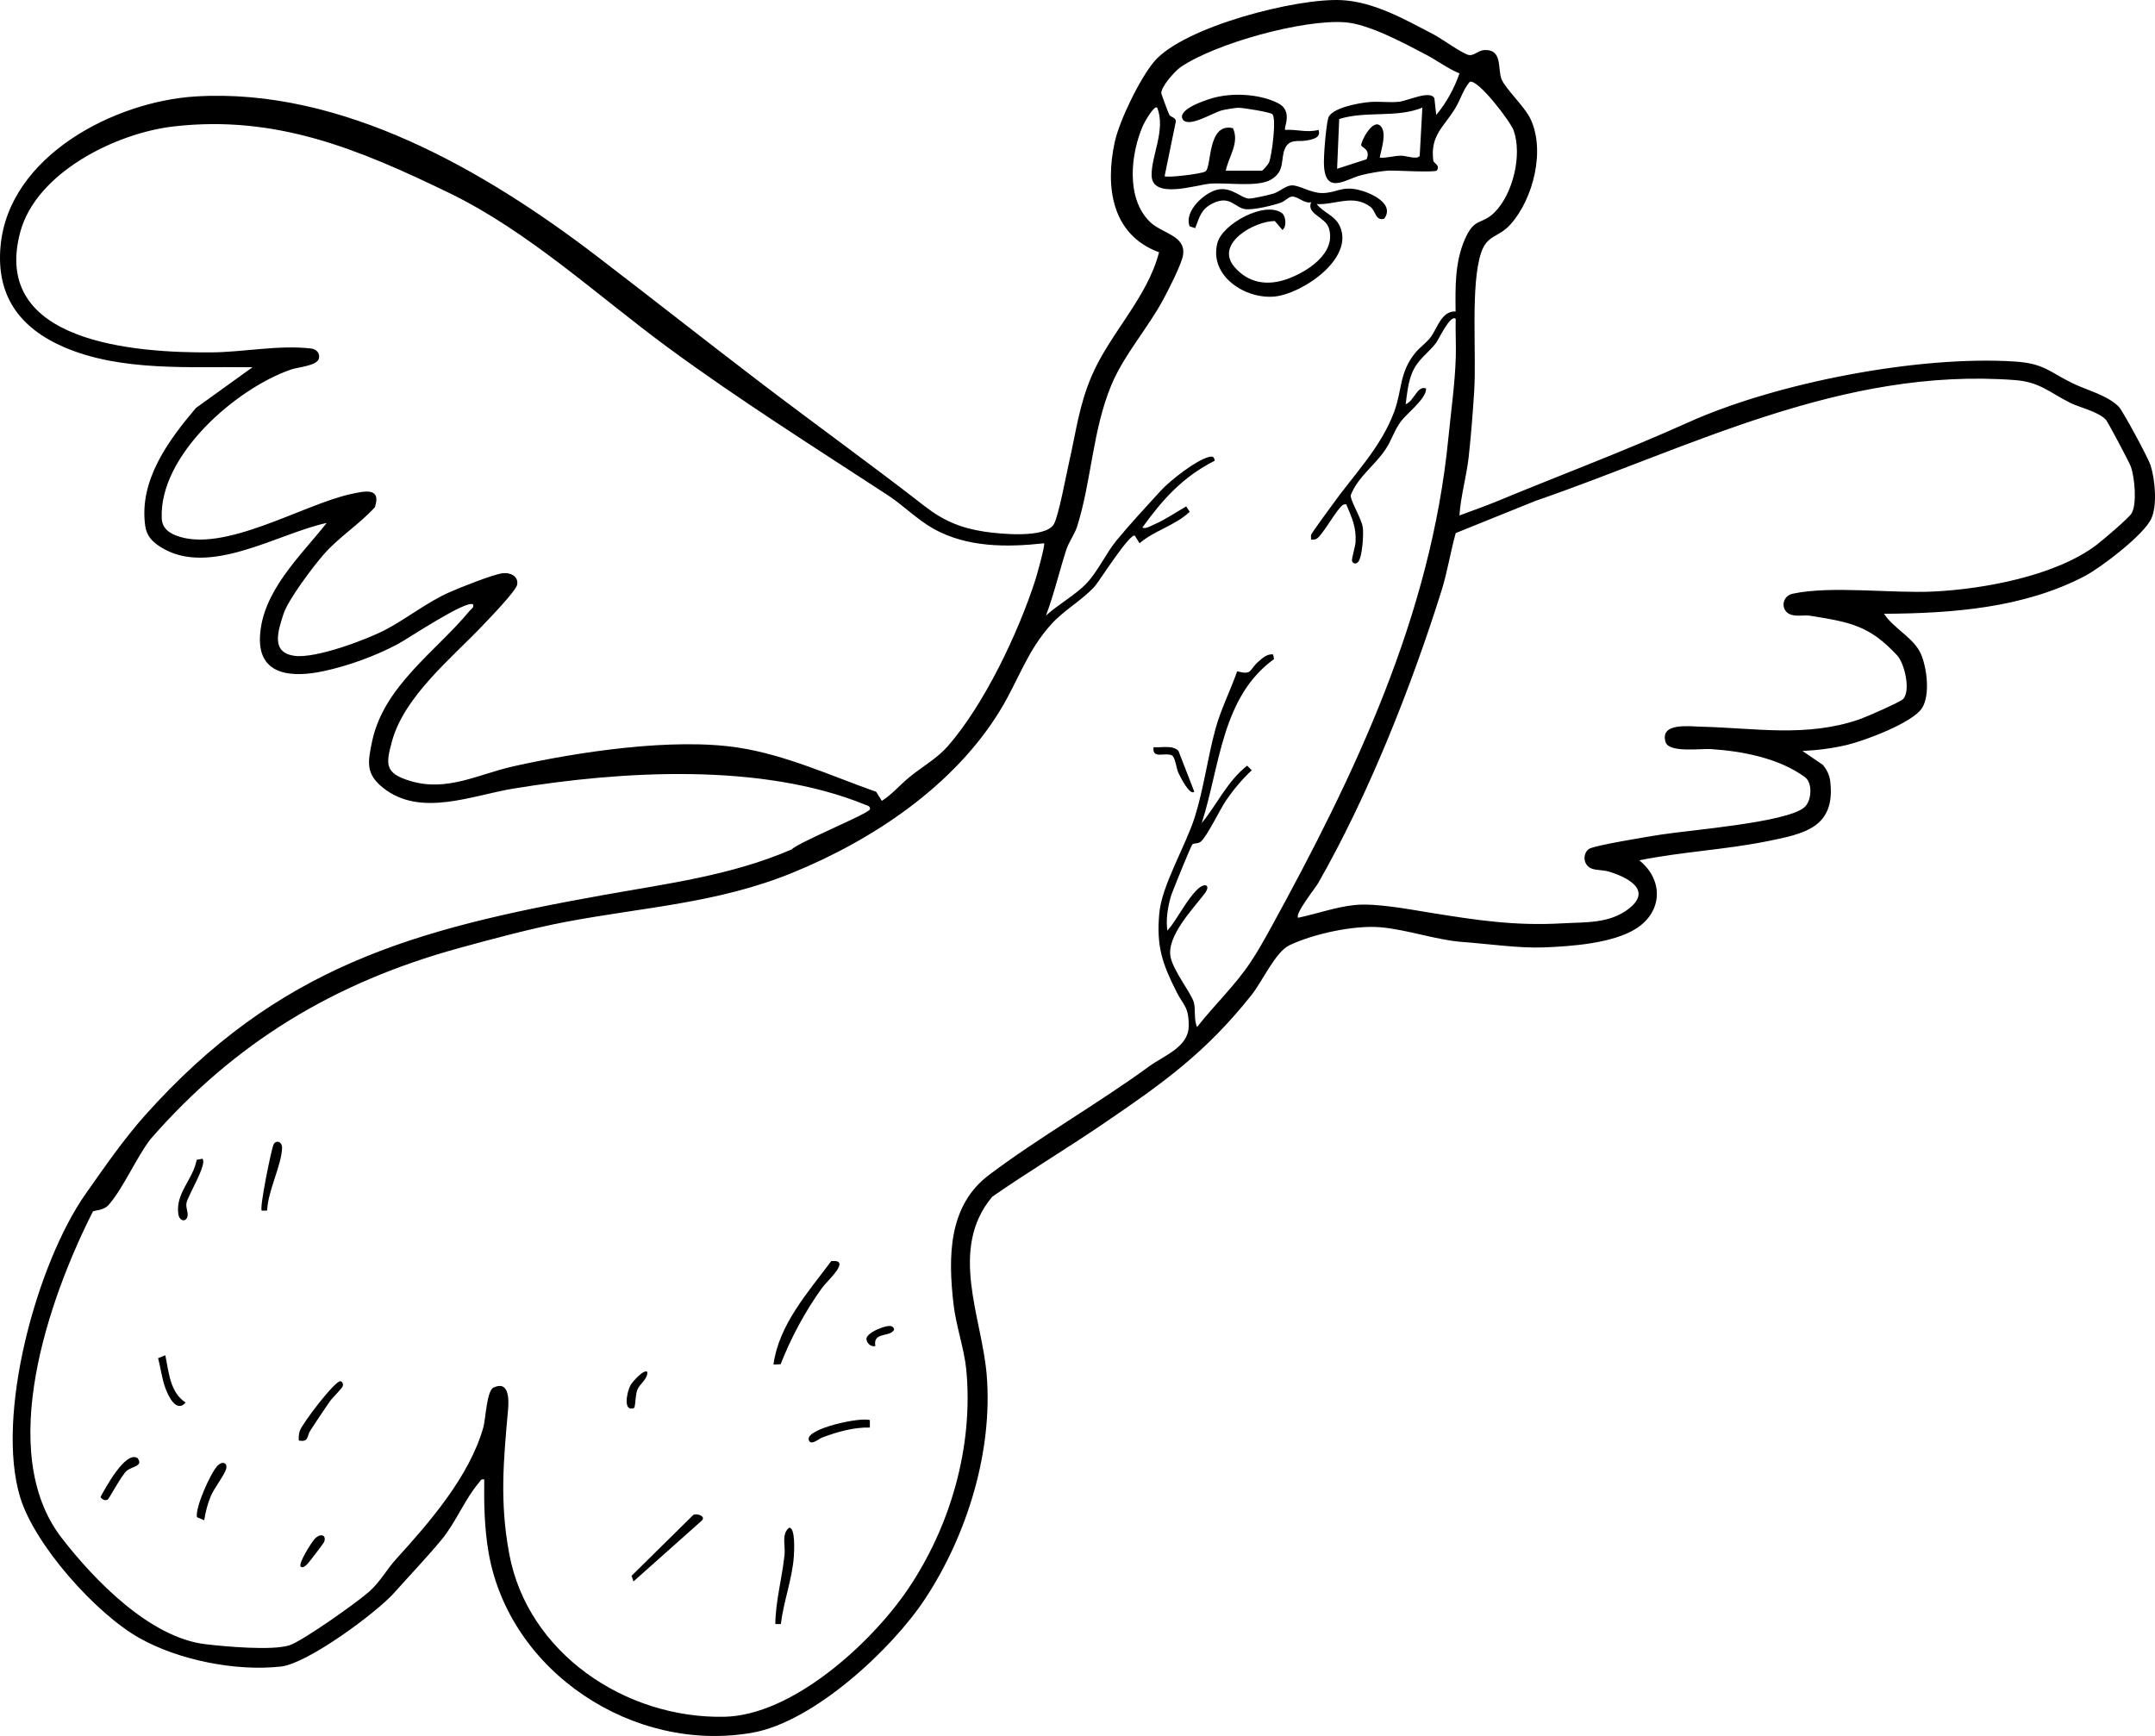 <?xml version="1.0" encoding="UTF-8"?>
<svg id="Calque_2" data-name="Calque 2" xmlns="http://www.w3.org/2000/svg" viewBox="0 0 1161.58 935.74">
  <g id="Illu_Vectorisée_BLACK_" data-name="Illu Vectorisée (BLACK)">
    <g id="Bite">
      <path d="M786.67,277.85c6.87-2.58,13.87-5,20.66-7.81,34.27-14.21,68.8-27.08,102.58-42.32,47.46-21.42,124.28-36.21,176.11-32.84,15.85,1.03,18.68,5.64,31.22,11.75,7.86,3.82,18.62,6.35,24.84,12.64,2.17,2.19,15.92,27.77,17.07,31.4,2.45,7.71,3.78,21.53.45,28.88-3.95,8.71-27.1,26.4-35.94,31.02-32.98,17.23-71.45,20.05-108.14,20.28,5.25,7.99,16.05,12.96,19.86,21.6,3.28,7.44,5.13,22.33.58,29.3-5.12,7.86-30.73,17.49-40.22,19.74-7.86,1.87-16.1,2.95-24.19,3.3l10.98,7.49c2.23,2.73,3.6,5.45,4.01,8.98,2.88,24.83-14.04,28.17-33.79,32.16-22.81,4.62-46.32,5.7-69.14,10.32,13.11,10.53,12.65,27.64-1.68,36.78-12.58,8.02-34.94,9.58-49.79,10.17-13.37.52-30.11-1.94-44-2.95s-29.57-6.66-44.05-7.91c-14.2-1.23-36.13,3.53-49.04,9.68-7.55,3.6-14.53,19.34-20.32,26.65-24.76,31.24-47.6,47.5-80.2,69.69-19.69,13.4-40.14,25.65-59.7,39.23-23.68,28.26-5.54,65-2.99,95.97,3.4,41.37-10.6,86.45-33.15,120.71-18.03,27.39-60,66.21-92.74,72.15-64.07,11.61-131.53-32.51-142.63-97.23-2.21-12.91-2.49-26.1-2.3-39.17-1.86-.44-1.94.63-2.83,1.66-7.54,8.75-12.57,21.59-20.18,30.78s-17.43,19.54-25.44,28.52c-9.88,11.08-46.83,38.27-61.08,39.85-24.36,2.7-55.04-3.38-76.36-15.36-23.47-13.19-56.31-50.01-64.21-75.69-13.6-44.2,8.92-126.44,35.41-163.99,9.94-14.09,20.42-29.29,31.86-42.09,71.51-80.01,143.95-100.3,247.02-118.73,34.49-6.17,69.04-10.56,101.38-24.54,4.42-4.2,41.75-19.36,42.3-21.67.41-1.73-1.38-2-2.51-2.47-55.93-22.82-131.06-18.28-189.57-8.72-22.25,3.64-50.12,15.65-70.22-.31-9.56-7.59-8.38-13.79-6.05-24.99,6.22-29.98,34.71-48.8,52.5-70.41.93-1.13,2.43-1.61,1.99-3.49-3.2-2.98-35.29,18.46-40.3,21.15-12.09,6.5-26.78,11.85-40.22,14.74-16.17,3.49-35.31,2.95-34.39-18.4,1.05-24.54,21.89-43.62,35.96-61.46-26.38,5.65-63.33,29.48-89.46,13-4.56-2.88-7.62-5.97-8.38-11.6-3.32-24.49,12.54-45.86,27.37-63.39l30.5-21.95c-33-.45-70.67,2.55-101.6-10.83C10.57,176.76-2.16,159.42.3,132.59,4.75,84.09,61.63,54.64,105.56,51.98c78.79-4.76,155.88,40.05,215.93,85.95,29.67,22.68,58.88,45.78,88.52,68.37,29.34,22.37,59.33,43.94,88.37,66.52,10.08,7.84,19.49,11.84,32.22,13.75,8.2,1.23,32.84,3.78,37.43-4,2.59-4.4,6.72-26.89,8.28-33.69,3.73-16.26,5.28-30.14,12-45.96,9.86-23.19,30.04-42.21,36.44-66.94-25.65-9.4-29.1-35.41-23.89-59.41,2.54-11.71,13.85-34.79,21.4-43.56C638.34,14.34,699.02-1.18,723.19.07c17.48.91,34.14,10.45,49.5,18.46,4.28,2.23,15.51,10.37,18.96,11.1,2.88.6,5.13-2.5,8.52-2.65,9.94-.45,6.93,10.2,9.22,15.81,1.97,4.83,12.13,14.49,15.27,20.7,8.59,16.97,1.88,43.75-10.51,57.5-6.45,7.16-12.48,5.42-15.78,15.2-5.81,17.2-2.49,53.91-3.73,74.22-.68,11.11-1.77,25-3,35.97-1.19,10.55-4.26,20.87-4.98,31.49ZM660.74,91.99h19.49c.41,0,3.33-3.37,3.73-4.26,1.57-3.46,4.26-24.39,1.79-26.24-1.48-1.11-15.84-3.45-18.35-3.4-1.69.03-6.91.92-8.71,1.37-4.89,1.21-17.47,9.36-21.02,5.14-3.64-5.43,11.39-10.36,15.55-11.61,10.6-3.17,25.44-2.46,35.51,2.53,8.57,4.25,2.98,13.47,3.99,14.49,6.18-.4,11.92,1.67,17.98,0,1.51,4.27-3.12,5.15-6.73,5.76-4.19.7-8.81-1-11.22,4.02-2.72,5.68.25,12.39-7.68,17.04-7.19,4.22-23.83,1.45-32.81,2.17-7.44.59-31.29,8.75-31.52-4.48-.18-10.64,7.73-24.58,3.01-36.5-1.7-1.55-7.11,8.36-7.72,9.76-6.65,15.36-9.15,39.07,3.7,51.71,6.59,6.48,19.48,7.33,17.97,17.89-.7,4.9-8.07,19.21-10.78,24.23-8.38,15.51-21.2,29.84-27.92,46.03-10.21,24.63-10.67,51.84-18.5,76.44-1.12,3.51-4.45,8.21-5.75,12.24-3.79,11.77-6.6,23.89-10.96,35.5,6.55-6.03,15.93-11.08,21.97-17.5s10.44-16.12,16.02-22.95c6.65-8.14,16.71-19.04,23.99-26.98,4.94-5.38,19.05-16.44,25.91-18.08,2.01-.48,2.85-.08,3.04,2.05-17.16,8.72-27.89,20.63-38.97,35.99,1.7.98,4.68-.94,6.35-1.65,6.09-2.61,11.56-6.46,17.28-9.73l1.89,2.91c-7.94,7.47-19.14,10.11-27.03,16.95l-2.5-4c-2.27-2.25-19.5,24.81-21.46,27-6.9,7.73-16.45,12.78-23.48,20.49-13.17,14.46-17.91,30.46-27.58,46.36-24.75,40.71-68.49,69.99-112.08,87.78-40.49,16.52-80.13,18.48-122.39,26.51-18.17,3.45-39.78,9.25-57.75,14.2-66.91,18.45-120.56,50.87-165.91,102.9-7.44,9.61-14.89,26.86-22.55,35.41-2.98,3.32-7.74,2.73-8.53,3.69-23.71,46.81-52.59,129.42-16.85,175.73,17.45,22.61,47.51,53.82,77.53,57.38,10.66,1.26,36.05,3.59,45.33.58,7.13-2.31,36.59-23.21,43.01-28.94,5.93-5.29,9.39-11.93,14.47-17.51,17.92-19.72,39.5-44.48,47-70.92,1.32-4.65,1.81-19.76,5.48-21.52,8.45-4.06,8.36,6.44,7.87,11.89-2.47,27.54-4.56,49.65.6,77.58,9.94,53.74,62.78,89.06,115.99,87.96,36.62-.75,78.93-39.44,98.61-68.28,23.25-34.07,35.82-77.64,31.75-119.13-1.06-10.78-5.55-23.62-6.86-35.11-2.89-25.37-2.92-52.91,19.14-69.54,26.85-20.24,58.38-38.15,86.35-58.55,8.01-5.84,21.2-10.36,21.3-21.67.09-10.61-2.83-11.01-6.55-18.43-7.76-15.47-10.92-24.61-9.31-42.4,1.38-15.19,14.16-36.14,19.12-51.83,4.9-15.51,6.93-32.24,11.22-47.74,2.93-10.61,8-20.5,11.63-30.85,8.35,2.1,6.22-.6,11.35-5.14,2.24-1.98,4.79-4.37,8.01-3.98l.53,2.51c-28.31,20.42-29.12,57.82-38.99,88.43,8.32-10.18,13.83-22.62,24.49-30.97l2.48,2.48c-5.2,4.86-9.77,10.32-13.8,16.19-3.29,4.79-10.3,19.51-13.69,22.3-1.65,1.36-3.83.55-4.6,1.6-.9,1.23-10.84,25.51-11.59,28.17-1.59,5.6-2.7,12.48-1.79,18.19,5.69-6.61,9.77-15.84,15.95-22.02,4.21-4.2,7.69-2.66,4.09,2.09-6.25,8.23-20.63,23.02-18.31,34.2,1.61,7.72,11.29,19.64,12.53,24.44,1.03,3.99-.09,9.24,1.73,13.25,9.47-12.11,20.34-22.17,28.9-35.05,3.86-5.8,7.4-12.11,10.76-18.22,45.38-82.69,86.38-168.44,95.77-263.97,1.43-14.59,3.59-29.35,4.03-43.94.2-6.82-.23-13.7-.05-20.52-2.77-2.81-9.07,10.93-10.57,12.9-4.29,5.62-9.86,8.86-12.89,16.09-2.19,5.22-2.79,11.4-3.5,16.98,4.48-1.57,6.26-10.32,10.99-8.48.42,5.2-10.26,13.41-13.42,17.56-3.53,4.65-5.1,10.13-8.15,14.84-5.77,8.93-15.04,14.99-19.01,25.04-.55,2.63,5.84,12.61,6.49,17.58.48,3.65-.26,15.65-2.44,18.38-1.34,1.68-3.14.87-3.4-.53-.23-1.23,1.76-7.6,1.91-9.95.51-8.21-1.99-13.17-4.99-20.47-1.91-.32-2.87,1.29-3.96,2.52-2.74,3.09-9.32,14.46-11.98,16-.99.57-1.94.55-3.03.46.02-.81-.15-1.67,0-2.48.18-.99,9.93-14.12,11.57-16.42,11.54-16.17,25.99-30.57,33.15-49.79,4.45-11.94,2.69-20.91,11.25-31.72,2.4-3.03,6.04-5.48,8.41-8.58,3.77-4.94,5.8-14.23,13.51-13.97-.14-13.19-.41-26.26,4.87-38.61,5.3-12.41,9.17-7.8,16.16-14.82,9.88-9.92,14.98-30.92,10.24-44.19-1.63-4.57-18.98-27.56-23.6-26.19-3.56,4.07-5.03,9.68-7.81,14.24-6.26,10.27-13.62,14.68-11.88,28.24.19,1.5,3.77,2.33,1.97,5.32-.8,1.32-22.82-.11-26.36.12-4.12.27-10.48,1.42-14.52,2.46-8.28,2.14-18.97,10.71-20-4.94-.32-4.89,1.03-21.17,2.27-25.79,1.49-5.57,16.84-8.26,22.27-8.71s10.6.41,15.85-.14c4.82-.5,16.86-6.47,19.11-1.88l.99,8.99c5.49-6.56,9.75-14.33,12.54-22.41-6.4-2.6-11.96-6.92-18.01-10.08-11.77-6.16-30.67-16.42-43.51-17.45-22.46-1.79-70,11.3-88.76,24.13-3.01,2.05-10.75,10.65-10.43,14.17.06.62,3.98,11.09,4.32,11.6.87,1.28,3.56,1.39,3.5,3.54l-6.05,29.48c1.03,1.03,19.76-1.17,21.97-2.51,3.55-2.16.84-26.59,14.88-23.34,3.6,7.96-2.33,15.32-3.87,22.85ZM743.69,84.99c3.98.27,7.48-1.03,11.51-1.07,2.8-.03,8.54,2.3,10.04.13l1.43-26.04c-13.84,5.72-30.28,1.59-44.82,6.14l-1.13,26.83,15.85-5.12c2.41-5.22-2.49-6.35-2.84-7.44-.5-1.56,6.1-15,10.48-10.44,3.48,3.62.28,12.6-.51,17.01ZM562.8,292.85c-20.09,2.21-41.5,2.29-59.63-7.83-8.66-4.84-16.38-12.7-24.78-18.19-39.5-25.79-79.69-51.13-117.78-79.08-38.5-28.25-75.42-62.92-118.92-83.95-48.3-23.35-92.66-41.96-147.95-35.67-30.97,3.52-74.21,24.69-82.85,57.05-15.99,59.86,62.72,65.01,102.75,64.77,17.54-.1,36.52-4.12,53.98-2.1,2.86.33,4.96,2.44,4.29,5.34-.93,4.02-11.03,4.61-15.06,6-29.57,10.2-71,46.13-69.68,80.07.2,5.06,3.28,7.65,7.64,9.36,25.48,10,68.33-16.65,94.22-22.28,7.19-1.56,16.68-3.99,13.05,7.06-8.39,9.23-19.35,16.04-27.55,25.41-5.76,6.58-19.27,24.48-21.75,32.21-3.07,9.55-6.81,20.75,6.03,22.5,11.28,1.54,38.65-8.62,49.23-14.2,11.37-6,22.08-14.65,33.99-19.97,5.71-2.55,23.29-9.56,28.71-10.33,4.06-.58,8.75,1.39,8.05,6.06-.5,3.33-15.3,18.59-18.78,22.25-16.71,17.55-42.07,38.02-48.71,62.21-3.46,12.6-3.93,17.3,9.95,21.46,19.83,5.94,36.67-3.72,55.54-7.94,35.1-7.84,86.1-15.51,121.34-10.04,25.69,3.99,49.86,15.22,74.14,23.79l3.06,4.9c5.51-3.5,10.06-8.91,15.04-12.95,6.63-5.38,14.96-10.16,20.48-16.49,19.8-22.68,37.96-61.05,47.23-89.67.78-2.42,5.43-19.05,4.71-19.76ZM1135.1,226.23c-4.31-4.48-13.9-6.43-19.33-9.15-11.17-5.58-16.28-11.2-29.76-12.21-93.21-6.98-173.84,35.91-258.63,65.23l-42.72,17.24c-2.89,10.38-4.48,20.96-7.72,31.26-16.35,51.98-39.43,110.25-66.42,157.42-1.54,2.69-12.79,16.75-10.79,18.68,9.82-2.05,20.61-5.9,30.6-6.87,11.39-1.1,28.85,2.26,40.58,4.15,24.97,4.03,45.6,7.2,71.24,5.73,12.25-.7,25.51.28,35.96-8.01,12.9-10.22-1.58-17.09-11.05-19.92-3.25-.97-7.57-.55-10-1.99-3.64-2.15-4.02-7.48-.71-10.11,2.44-1.94,33.12-6.89,38.9-7.8,15.31-2.42,67.65-6.48,77.28-14.66,3.96-3.36,4.7-13.13.37-16.31-14.1-10.33-33.78-14.02-50.82-15.14-5.1-.33-22.49,2.13-24.29-3.71-3.3-10.73,12.71-8.5,19.34-8.34,29.07.71,56.36,5.85,84.95-3.91,3.45-1.18,22-9.25,23.71-10.99,4.22-4.3.88-19.16-3.22-23.57-15.02-16.17-25.33-17.85-46.64-21.32-3.44-.56-6.99.47-10.42-.57-5.89-1.78-5.41-10,.76-11.33,20.75-4.45,53.34-.09,75.78-1.17,27.21-1.31,65.84-8.41,87.88-25.04,3.29-2.48,17.31-14.38,18.96-17.01,3.11-4.96,1.72-19.79-.41-25.48-.84-2.26-12.39-24.07-13.37-25.1Z"/>
      <path d="M709.71,109.99c3.67,4.71,9.85,6.1,12.5,11.97,7.86,17.44-20.22,36.34-35.09,37.87-15.79,1.62-35.6-11.09-30.91-28.9,2.71-10.31,25.7-22.8,34.83-16.02,2.05,1.52,2.67,7.45.19,9.04l-4.08-4.8c-11.01,0-32.5,12.12-21.8,24.7,7.55,8.88,17.87,10.32,28.37,6.59,10.7-3.8,26.8-13.88,22.55-27.52-1.87-6.01-12.24-7.5-9.54-13.93-3.74.98-7.23-3.33-10.44-3.01-1.87.18-3.83,2.55-5.82,3.24-4.63,1.61-13.54,3.7-18.25,3.6-6.57-.15-8.69-7.96-18.4-3.27-6.44,3.11-7.23,7.35-9.56,13.42l-3.01-.96c-3.32-8.38,8.79-19.13,16.11-19.99,7.05-.83,11.92,4.91,15.84,5.02,1.99.06,11.1-1.99,13.35-2.74,3.48-1.16,6.38-4.23,9.71-4.37,3.98-.17,10.1,3.99,15.96,4.13,7.76.19,10.61-3.87,19.75-1.8,6.38,1.44,20.18,7.37,14.13,15.65-4.94,1.23-4.35-4.1-7.4-6.4-9.35-7.05-18.9-.96-28.96-1.51Z"/>
      <path d="M420.76,735.38l-3.85.15c2.88-21.48,18.66-38.96,31.15-55.76,11.22-1.07-2.09,10.47-4.98,14.48-9.01,12.49-16.71,26.77-22.31,41.14Z"/>
      <path d="M420.88,875.42h-2.97c.15-12.59,3.69-24.92,4.98-37.48.5-4.89-1.81-11.21,2.51-14.46,3.41,0,2.66,12.92,2.49,15.46-.82,12.11-5.57,24.41-7,36.48Z"/>
      <path d="M373.63,816.65c1.62-1.06,6.83.36,4.82,2.85l-36.99,32.95-1.04-3.02,33.21-32.77Z"/>
      <path d="M161.07,776.49c-.16-1.73-.02-3.34.46-5.02,1.11-3.88,19.21-27.52,22-26.94,1.09.22,1.74,1.65,1.03,3.01-.75,1.45-5.33,5.77-6.92,8.07-3.52,5.07-7.01,10.41-10.41,15.57-1.87,2.84-.6,6.35-6.16,5.32Z"/>
      <path d="M144.01,652.53l-2.92.06c-1.34-1.27,4.85-31.41,6.2-35.27,1.09-3.1,4.91-2.24,4.75,1.65-.39,9.43-7.75,23.28-8.03,33.55Z"/>
      <path d="M110.09,819.46l-3.91-1.63c-1.21-4.75,7.33-23.92,11.04-27.72,2.72-2.79,5.52-1.58,4.68,1.66s-6.52,10.43-8.29,14.72c-1.68,4.06-2.9,8.62-3.53,12.97Z"/>
      <path d="M468.87,765.51v3.99c-8.75-.24-17.85,2.41-25.99,5.49-1.28.49-6.16,4.75-6.98.99-1.31-5.96,28.13-12.31,32.98-10.47Z"/>
      <path d="M109.1,624.6c2.85,2.81-7.99,20.05-8.6,23.96-.43,2.76,1.16,5.14.5,7.35-.9,2.99-4.42,2.43-4.93-1.78-1.35-11.2,7.95-18.25,9.95-28.94l3.08-.59Z"/>
      <path d="M643.75,426.74c-2.43,2.38-7.68-8.22-8.49-9.98-1.33-2.89-1.28-6.26-2.96-9.03-.52-.68-1.23-.83-2.03-.97-3.66-.64-9.21,1.96-8.5-3.99,4.02.36,10.5-1.32,13.45,2.03l8.52,21.95Z"/>
      <path d="M58.02,808.35c-1.32.76-3.04-.1-3.86-1.37,2.33-4.3,13.42-25.17,19.98-21.03,3.41,4.54-3.15,4.37-6.01,7.03s-9.31,14.91-10.1,15.37Z"/>
      <path d="M89.1,730.53c1.91,9.04,2.52,20.14,10.98,25.48-4.96,5.81-9.36-3.37-11.01-7.96-1.81-5.02-2.48-10.78-3.85-15.95l3.88-1.58Z"/>
      <path d="M348.94,739.53c.21,4.02-4.3,6.37-5.52,9.96-.91,2.67-.77,6.5-1.48,9.38-6.32,2.65-4.06-8.43-2.18-12.05.82-1.59,7.33-9.14,9.19-7.29Z"/>
      <path d="M162.07,844.44c-1.48-1.54,5.97-13.27,7.55-14.92,3.42-3.57,6.69-1.8,4.94,1.93-.3.65-7.86,10.55-8.63,11.36-.87.91-2.71,2.82-3.85,1.63Z"/>
      <path d="M471.86,725.54c-2.37.69-4.64-1.48-4.84-3.69-.31-3.5,11.52-8.28,13.84-6.83,1.43,1.18,1.45,1.83-.04,2.99-3,2.34-10.32.65-8.97,7.53Z"/>
    </g>
  </g>
</svg>